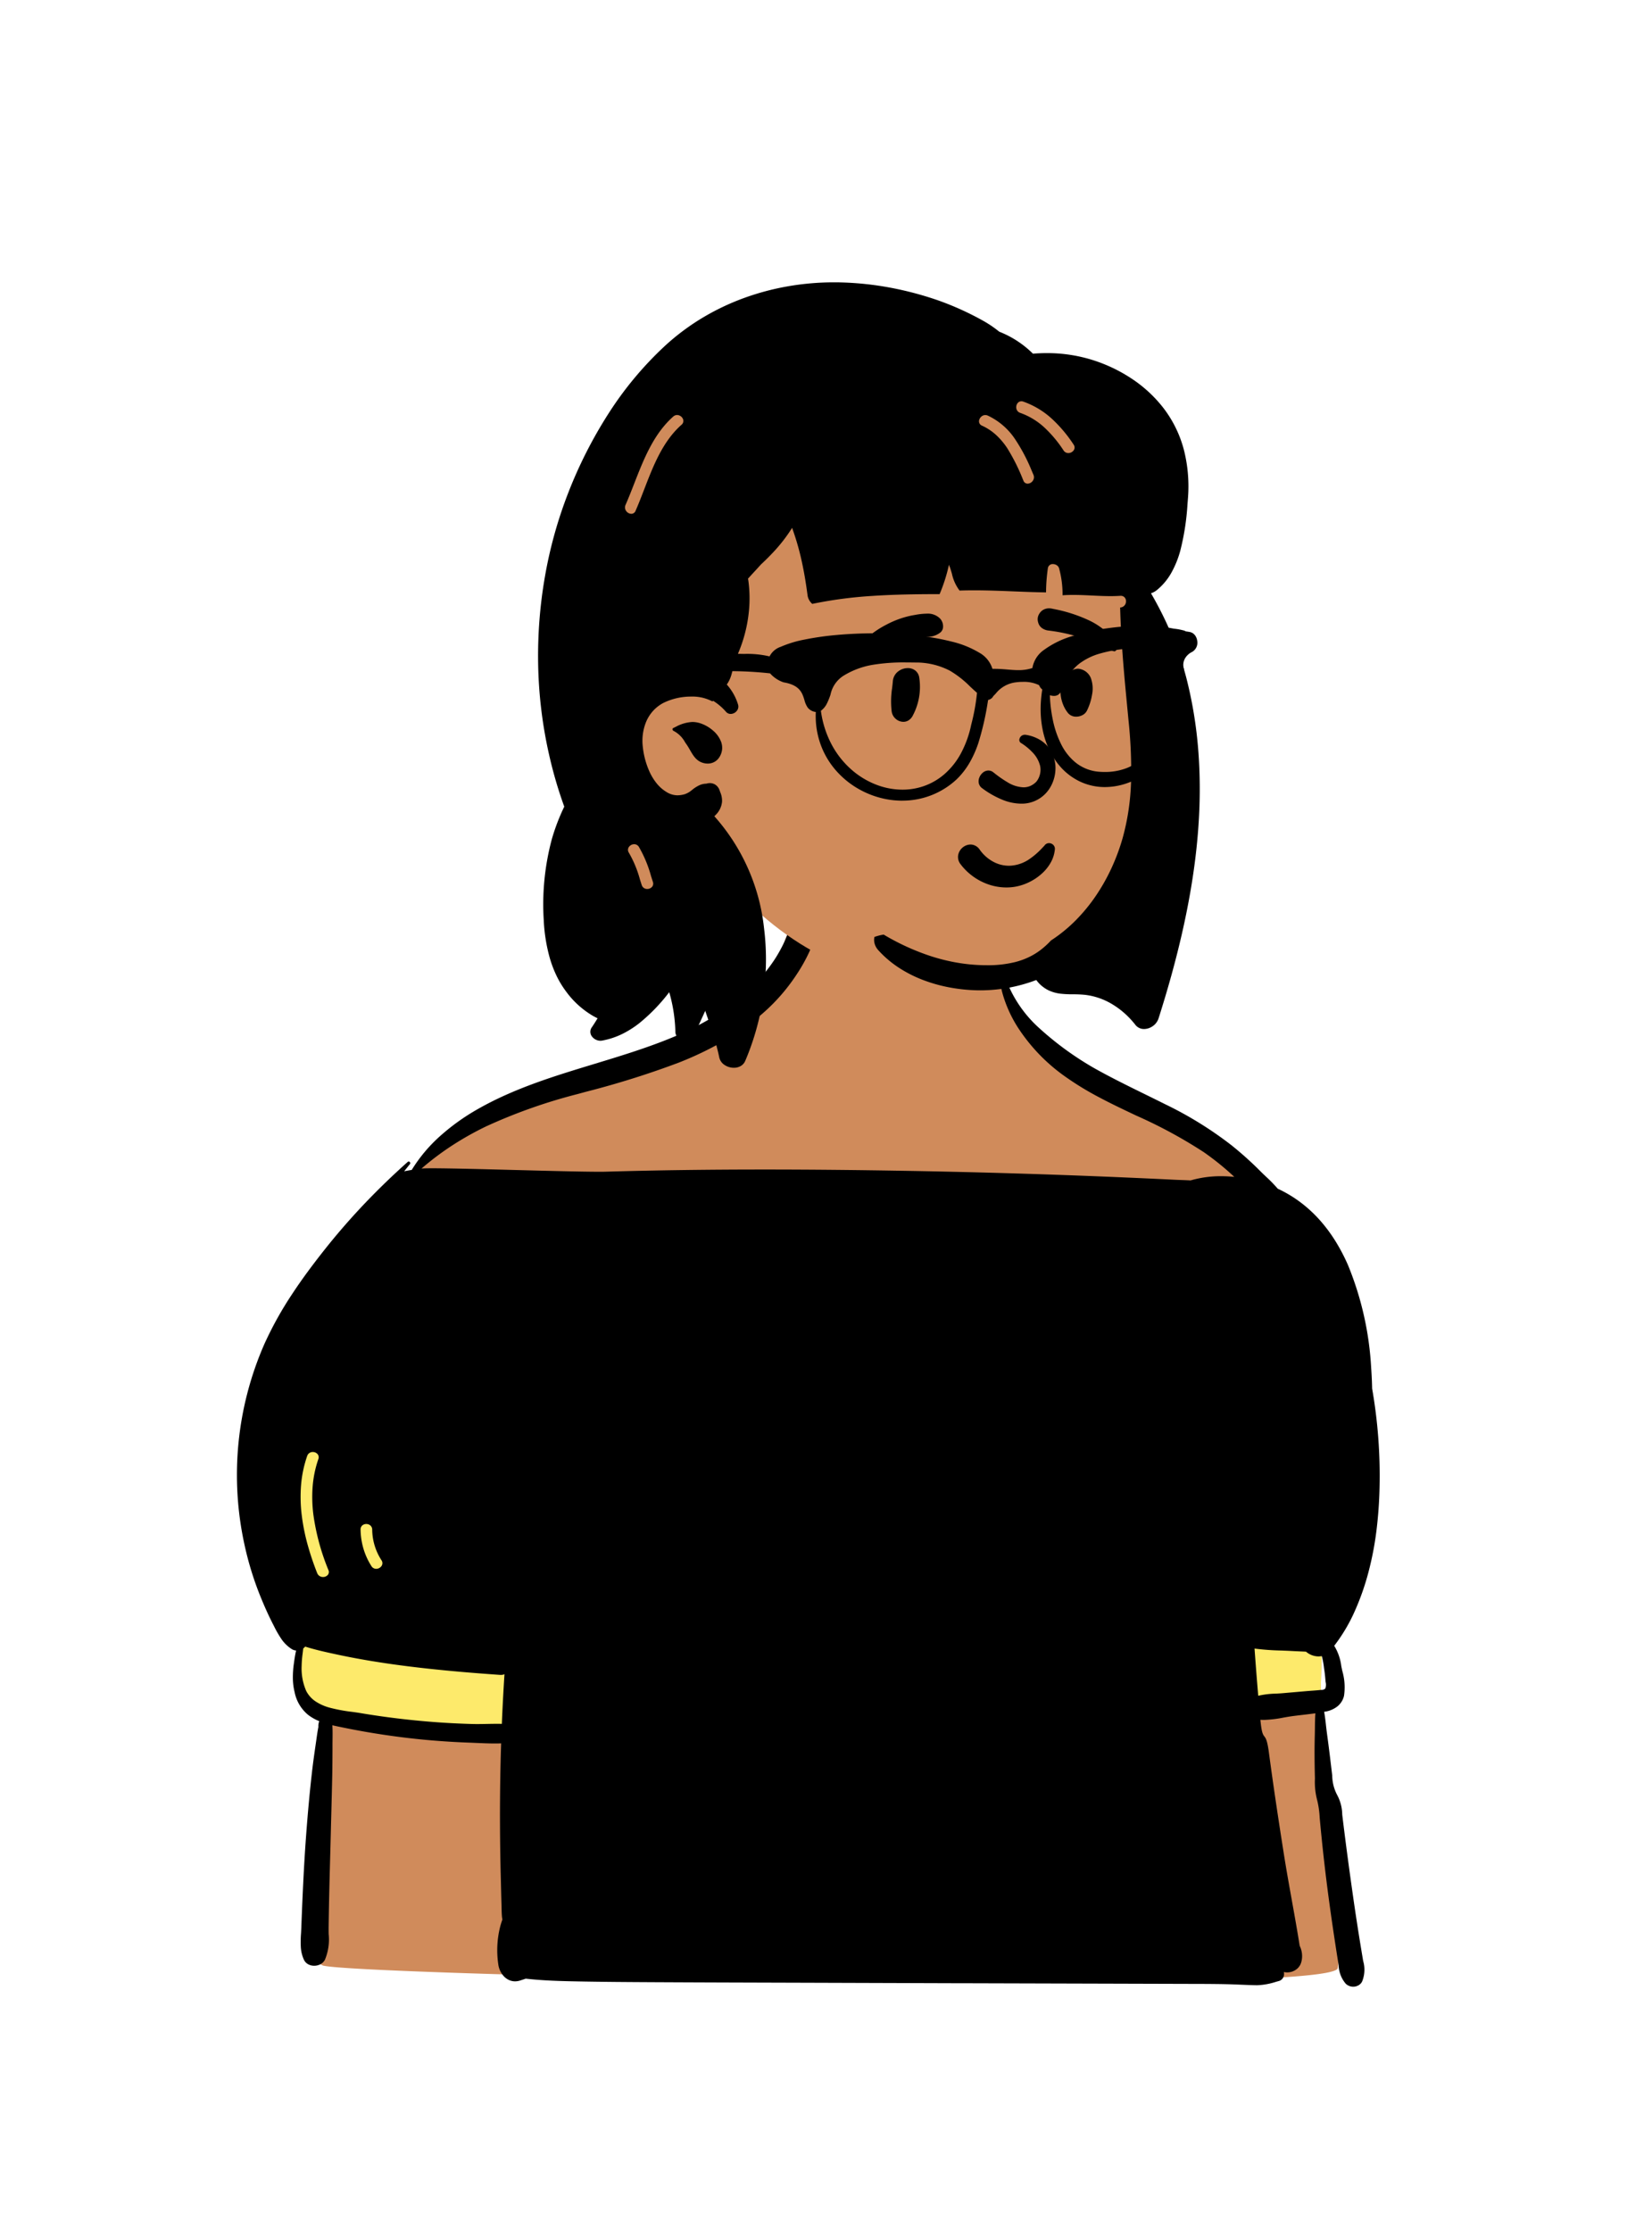 <svg id="peep-87" xmlns="http://www.w3.org/2000/svg" width="240" height="324" viewBox="0 0 240 324">
  <g id="BODY" transform="translate(31.056 135.053)">
    <path id="_Skin" data-name="✋ Skin" d="M157.3,142.745c-.513-4.762-.828-9.557-1.01-14.343s.056-9.619.16-14.4c.212-9.728.556-19.48-.218-29.193a130.27,130.27,0,0,0-5.062-27.116A69.133,69.133,0,0,0,146.4,44.958c-2.135-3.991-5.516-6.648-9.231-9.085-3.955-2.595-7.878-5.239-11.817-7.857-3.307-2.2-9.258-4.757-11.971-7.7-2.855-3.092-3.391-10.757-5.293-14.42C106.236,2.331,100.995,0,96.959,0c-6.68,0-11.741-.341-17.233,5.84-2.74,3.084-.56,6.2-3.432,9.162-2.641,2.722-9.395,5.519-12.8,7.1-4.077,1.891-8.256,3.561-12.5,5.049-4.325,1.517-8.76,2.648-13.109,4.081-4.169,1.373-9.613,7.031-12.85,10.025C22.031,44.041,21.284,43.729,19,47.11,13.976,54.531,8.95,62.037,4.952,70.071c-1.991,4-3.92,8.212-4.642,12.657C-.461,87.469.3,92.05,1.553,96.64c1.272,4.671,5.312,9.118,6.629,13.778.607,2.147-1.475,4.49-.518,6.514a14.9,14.9,0,0,0,1.766,2.791c.528.678,2.589.528,2.856,1.358s-1.221,2.579-1.244,3.447c-.031,1.242-.081,2.484-.122,3.726l-.241,7.343L10.2,150.074a16.48,16.48,0,0,0,.25,4.609,3.342,3.342,0,0,1-.384-.418c-.346-.452-1.081-.069-.787.46a4.9,4.9,0,0,0,2.025,1.951c.963,1.42,146.827,4.593,147.545.44.4-2.33-.33-4.825-.623-7.14C157.926,147.564,157.563,145.163,157.3,142.745Z" transform="translate(4.437 -6.341)" fill="#d08b5b"/>
    <path id="_Top" data-name="👕 Top" d="M0,0,150.654,8.24q.162,1.565.287,3.134c.774,9.713.43,19.465.218,29.193-.028,1.29-.066,2.583-.1,3.879L136.194,46.9,30.542,49.441,4.136,46.288l-1.1-1.9-.759-3.309c.326-1.358.983-2.764.607-4.1-.11-.388-.238-.774-.382-1.16l.136-2.655Z" transform="translate(9.731 67.093)" fill="#fdea6b"/>
    <path id="_Ink" data-name="🖍 Ink" d="M162.183,155.6a1.57,1.57,0,0,1-1.11-.432,4.294,4.294,0,0,1-1.026-2.635v0c-.02-.135-.041-.274-.064-.412-.157-.974-.308-1.942-.45-2.877-.32-2.092-.62-4.169-.892-6.176-.529-3.9-.985-7.949-1.356-12.032a13.326,13.326,0,0,0-.416-2.734,10.338,10.338,0,0,1-.273-2.934c-.064-2.511-.07-4.43-.021-6.224.01-.358.014-.728.018-1.086.008-.709.016-1.443.069-2.162-.613.084-1.237.157-1.84.228-.46.054-.937.11-1.409.171-.444.058-.9.138-1.376.222a16.947,16.947,0,0,1-2.853.338c-.177,0-.349-.006-.512-.019.177,1.89.372,2.147.578,2.418s.423.558.664,2.38c.568,4.263,1.236,8.791,2.165,14.682.354,2.244.763,4.519,1.159,6.719v.006c.391,2.171.794,4.415,1.145,6.628v0a3.4,3.4,0,0,1,.335,1.19,3.212,3.212,0,0,1-.123,1.234,1.941,1.941,0,0,1-.8,1.064,2.242,2.242,0,0,1-1.228.367,2.12,2.12,0,0,1-.491-.057,1.151,1.151,0,0,1-.084.787,1,1,0,0,1-.643.524l-.389.108a10.042,10.042,0,0,1-2.751.5h-.095c-.706-.011-1.426-.042-2.121-.071h-.02l-.808-.034c-2-.077-4.041-.082-6.012-.088h-.307l-6.109-.018h-.035l-6.076-.018-21.318-.06-.942,0L82.6,155.027l-1.993-.006c-6.523-.019-13.268-.038-19.915-.073-3.774-.019-7.467-.042-11.165-.114-2.572-.049-5.088-.116-7.58-.4-.294.1-.565.188-.828.271a2.411,2.411,0,0,1-.726.116,2.109,2.109,0,0,1-.925-.212,2.434,2.434,0,0,1-.743-.565,3.174,3.174,0,0,1-.779-1.758A13.915,13.915,0,0,1,38.2,147c.1-.4.222-.786.351-1.152a4.52,4.52,0,0,1-.076-.569c-.029-.429-.038-.87-.047-1.3v0c0-.191-.008-.389-.014-.583-.028-.929-.051-1.873-.073-2.785-.011-.455-.022-.926-.035-1.393-.066-2.657-.1-5.33-.106-7.944-.006-3.7.051-7.4.169-11.011-.3.011-.6.016-.932.016-.877,0-1.766-.039-2.625-.076h0c-.347-.015-.706-.031-1.055-.043-2.039-.074-4.114-.205-6.167-.391a110.666,110.666,0,0,1-12.158-1.8l-.236-.048h0c-.443-.09-.9-.184-1.35-.29.048.676.039,1.364.03,2.03v0c0,.2-.006.408-.007.608q0,.424,0,.848v0c-.006,1.228-.012,2.5-.036,3.747-.038,1.868-.088,3.763-.137,5.6v.008c-.028,1.041-.056,2.117-.082,3.176-.029,1.175-.061,2.365-.093,3.515v0c-.049,1.794-.1,3.65-.138,5.475-.031,1.448-.057,2.927-.076,4.4,0,.308,0,.626.007.933a7.634,7.634,0,0,1-.548,3.725,1.54,1.54,0,0,1-.655.644,1.938,1.938,0,0,1-.9.219,1.811,1.811,0,0,1-.868-.213,1.446,1.446,0,0,1-.619-.65,5.117,5.117,0,0,1-.458-1.882,15.8,15.8,0,0,1,.032-1.957v0c.015-.268.031-.544.041-.815.064-1.721.125-3.227.188-4.605.157-3.479.323-6.337.524-9,.248-3.295.522-6.235.837-8.989.172-1.509.393-3.029.606-4.5.021-.142.042-.292.061-.424.077-.54.157-1.1.266-1.645a1.873,1.873,0,0,1,.125-.842,6.779,6.779,0,0,1-1.622-.919,5.7,5.7,0,0,1-1.958-3.3,8.7,8.7,0,0,1-.254-2.045,13.764,13.764,0,0,1,.14-2.059c.09-.657.183-1.3.332-1.938A1.3,1.3,0,0,1,8,106.6a5.145,5.145,0,0,1-1.551-1.489,15.492,15.492,0,0,1-1.082-1.88l0,0-.088-.17c-.605-1.173-1.178-2.422-1.751-3.817A46.051,46.051,0,0,1,1.1,91.485,47.313,47.313,0,0,1,3.978,62.257,51.455,51.455,0,0,1,8,55.02c1.357-2.063,2.915-4.186,4.9-6.683,1.771-2.223,3.681-4.412,5.675-6.506,1.948-2.045,4.037-4.062,6.209-6a.236.236,0,0,1,.157-.065.225.225,0,0,1,.2.132.233.233,0,0,1-.036.255c-.253.313-.523.651-.824,1.031.377-.078.747-.146,1.1-.2a22.118,22.118,0,0,1,4.285-5.062,31.559,31.559,0,0,1,5.421-3.836c1.267-.718,2.589-1.381,4.04-2.028,1.293-.576,2.66-1.126,4.179-1.681,2.822-1.03,5.755-1.921,8.591-2.783,3.657-1.111,7.437-2.259,11.024-3.719A44.016,44.016,0,0,0,68.8,14.987,31.651,31.651,0,0,0,74.069,11.1a24.28,24.28,0,0,0,4.012-4.652,21.123,21.123,0,0,0,1.51-2.746c.166-.368.309-.748.448-1.116h0A11.657,11.657,0,0,1,80.816.828,1.636,1.636,0,0,1,82.271,0a1.852,1.852,0,0,1,1.315.538A1.589,1.589,0,0,1,84.045,1.7a7.668,7.668,0,0,1-.268,1.833,12.061,12.061,0,0,1-.652,1.815,24.3,24.3,0,0,1-1.873,3.32,27.346,27.346,0,0,1-4.914,5.607,34.482,34.482,0,0,1-2.816,2.2c-.938.66-1.942,1.3-2.984,1.894a49.331,49.331,0,0,1-6.361,3.03,128.55,128.55,0,0,1-13.538,4.248l-.065.018-1.051.288a78.068,78.068,0,0,0-13.321,4.7,44.544,44.544,0,0,0-4.921,2.762,41.047,41.047,0,0,0-4.48,3.369c.234-.027.738-.04,1.542-.04,2.463,0,7.362.128,12.1.252h.023c4.746.124,9.653.253,12.124.253.422,0,.768,0,1.029-.011,7.3-.212,14.835-.314,23.031-.314,6.513,0,13.375.066,20.978.2,7.228.128,14.593.323,21.889.581,3.586.126,7.234.272,11.153.446,2.029.09,3.817.173,5.468.256.328.016.66.028.981.039.462.017.94.034,1.408.062a15.737,15.737,0,0,1,4.457-.614,18.817,18.817,0,0,1,1.9.1,39.517,39.517,0,0,0-4.46-3.608,69.826,69.826,0,0,0-9.8-5.3c-1.757-.832-3.574-1.692-5.318-2.617a43.547,43.547,0,0,1-5.058-3.089,26.114,26.114,0,0,1-6.832-7.122,18.664,18.664,0,0,1-2.076-4.463,15.109,15.109,0,0,1-.674-4.889.175.175,0,0,1,.181-.166.146.146,0,0,1,.149.121,17.522,17.522,0,0,0,2.03,5.218,17.985,17.985,0,0,0,3.543,4.333,45.366,45.366,0,0,0,8.03,5.829c2.387,1.337,4.88,2.561,7.292,3.745h0c.969.476,1.971.967,2.953,1.46a54.116,54.116,0,0,1,9.615,5.943,50.385,50.385,0,0,1,4.27,3.838c.235.234.483.47.745.719a21.675,21.675,0,0,1,1.724,1.767c.039.016.08.034.118.053a18.46,18.46,0,0,1,3.325,2.029,19.406,19.406,0,0,1,2.755,2.583,22.488,22.488,0,0,1,2.235,3.035,27.55,27.55,0,0,1,1.765,3.383,45.766,45.766,0,0,1,3.37,14.944c.073.985.12,1.993.14,3a73.454,73.454,0,0,1,1.079,14.341,61.862,61.862,0,0,1-.447,6.252,45.744,45.744,0,0,1-1.188,6.151,36.822,36.822,0,0,1-1.952,5.544,24.535,24.535,0,0,1-3,5.063,7.282,7.282,0,0,1,1.022,2.914l0,.009c.027.137.053.266.08.393.023.11.046.219.071.334v0a8.463,8.463,0,0,1,.248,3.628,2.769,2.769,0,0,1-.992,1.549,3.884,3.884,0,0,1-1.713.733l-.022,0c-.051.009-.1.018-.155.026.116.668.2,1.355.271,2.019v.008c.045.39.091.794.144,1.18.284,2.05.524,4.083.756,6.05a6.164,6.164,0,0,0,.725,2.837,6.186,6.186,0,0,1,.729,2.834c.438,3.642.954,7.537,1.578,11.905.285,2,.6,4.072.936,6.163.127.787.3,1.826.473,2.872.018.109.037.217.055.321v0a4.519,4.519,0,0,1-.151,2.974,1.244,1.244,0,0,1-.533.559A1.557,1.557,0,0,1,162.183,155.6ZM9.9,106.209a1.306,1.306,0,0,1-.283.268c-.024.239-.054.482-.083.717v0a15.182,15.182,0,0,0-.147,1.81,8.136,8.136,0,0,0,.67,3.66,4.084,4.084,0,0,0,1.394,1.532,7.046,7.046,0,0,0,1.963.871,23.1,23.1,0,0,0,3.268.614c.439.06.853.117,1.24.183,3.5.589,7.1,1.026,10.69,1.3,1.8.138,3.667.233,5.552.285.231.006.473.009.739.009.462,0,.934-.009,1.391-.018h.012c.455-.009.925-.018,1.388-.018.281,0,.535,0,.778.01.1-2.425.229-4.852.382-7.213a1.246,1.246,0,0,1-.5.1c-.037,0-.075,0-.113,0-4.29-.3-9.947-.746-15.67-1.551-2.786-.391-5.435-.853-7.872-1.372C13.208,107.076,11.512,106.717,9.9,106.209Zm137.922.285c.171,2.369.351,4.675.537,6.856a12.485,12.485,0,0,1,2.554-.311c.34-.018.692-.037,1.027-.066l3.566-.31c.237-.02.482-.037.7-.053h0c.391-.028.795-.057,1.188-.1.041,0,.084-.008.13-.012h0a.743.743,0,0,0,.588-.214,1.638,1.638,0,0,0,.039-.929v0c-.011-.083-.02-.155-.024-.213-.042-.549-.1-1.1-.184-1.644q-.018-.125-.036-.252l0-.021a13,13,0,0,0-.251-1.407,1.906,1.906,0,0,0-.075-.233,2.281,2.281,0,0,1-.479.05,2.82,2.82,0,0,1-1.8-.688c-.327-.017-.66-.032-.982-.046h0c-.373-.016-.759-.034-1.137-.055-.5-.028-1.013-.047-1.512-.066h0a35.93,35.93,0,0,1-3.846-.284ZM11.011,77.948a.837.837,0,0,0-.821.58A17.187,17.187,0,0,0,9.3,82.783a21.753,21.753,0,0,0,.1,4.339,29.518,29.518,0,0,0,.858,4.294,40.345,40.345,0,0,0,1.387,4.118.879.879,0,0,0,.846.566.888.888,0,0,0,.737-.352.68.68,0,0,0,.046-.664,32.981,32.981,0,0,1-2.172-7.963,20.3,20.3,0,0,1-.121-4.1,16.023,16.023,0,0,1,.832-4.039.726.726,0,0,0-.073-.678A.9.9,0,0,0,11.011,77.948Zm7.767,10.458a.865.865,0,0,0-.618.242.777.777,0,0,0-.212.574,10.4,10.4,0,0,0,.417,2.759,9.936,9.936,0,0,0,1.159,2.537.805.805,0,0,0,.693.393.947.947,0,0,0,.814-.47.735.735,0,0,0-.048-.776,8.339,8.339,0,0,1-1.345-4.443.793.793,0,0,0-.275-.612A.9.9,0,0,0,18.777,88.406Z" transform="translate(3.379 -2.132)"/>
  </g>
  <g id="HEAD" transform="translate(78.592 38.043)">
    <path id="_Skin-2" data-name="✋ Skin" d="M48.4.124c11.971,0,26.963,13.689,31.351,19.515,3.689,4.9,3.167,30.129,3.167,45.1,0,3.13-1.411,9.055-1.924,12.049C79.122,87.756,70.942,96.958,54.751,96.958c-13.183,0-23.328-4.186-33.139-14.893-2.238-2.443-13.169,6.3-15.4,3.153-5.839,0-10.721-54.693.743-71.1S36.434.124,48.4.124Z" transform="translate(5.687 8.114)" fill="#d08b5b"/>
    <path id="_Ink-2" data-name="🖍 Ink" d="M28.439,114.067a2.425,2.425,0,0,1-1.334-.4,1.765,1.765,0,0,1-.782-1.1c-.1-.489-.218-.979-.342-1.456-.229-.894-.494-1.782-.786-2.642l-.112-.325c-.118-.339-.235-.684-.347-1.018v0c-.126-.374-.256-.761-.39-1.14l-.025-.082c-.01-.035-.021-.073-.032-.112l-.428.936-1.3,2.826a1.2,1.2,0,0,1-.461.537,1.177,1.177,0,0,1-.615.166,1.619,1.619,0,0,1-1.023-.388,1.393,1.393,0,0,1-.515-.984l0-.044c-.007-.275-.017-.5-.029-.7a22.709,22.709,0,0,0-.862-5.047l-.17.212a26.044,26.044,0,0,1-4.219,4.316,13.948,13.948,0,0,1-2.514,1.572,11.173,11.173,0,0,1-2.866.929,1.337,1.337,0,0,1-.233.02,1.554,1.554,0,0,1-1.332-.783,1.093,1.093,0,0,1,.085-1.167c.293-.432.575-.875.837-1.315-.23-.108-.448-.22-.647-.334a12.912,12.912,0,0,1-3.907-3.525,13.8,13.8,0,0,1-1.437-2.373,16.7,16.7,0,0,1-.971-2.583,24.442,24.442,0,0,1-.861-5.476A36.522,36.522,0,0,1,2.006,80.836a29.724,29.724,0,0,1,1.8-4.692c-.047-.124-.092-.251-.136-.373h0l-.011-.031A62.128,62.128,0,0,1,1.717,69.11a64.69,64.69,0,0,1-1.71-13.85,67,67,0,0,1,.984-12.5A63.5,63.5,0,0,1,4.336,30.689a64.75,64.75,0,0,1,5.875-11.6,50.455,50.455,0,0,1,8.324-9.957,33.656,33.656,0,0,1,5.38-4,35.267,35.267,0,0,1,6-2.853A37.34,37.34,0,0,1,36.337.57,39.147,39.147,0,0,1,43.005,0c.318,0,.64,0,.958.012A45.348,45.348,0,0,1,51.145.77a48.583,48.583,0,0,1,6.98,1.852A42.509,42.509,0,0,1,64.709,5.61a16.441,16.441,0,0,1,2.132,1.433l.168.131h0a14.416,14.416,0,0,1,4.883,3.187c.672-.054,1.347-.081,2.006-.081A22.025,22.025,0,0,1,80.617,11.3a22.53,22.53,0,0,1,5.6,2.674,19.325,19.325,0,0,1,4.565,4.191,17.023,17.023,0,0,1,3.067,6.267,21.587,21.587,0,0,1,.56,6.991l-.065.814a35.944,35.944,0,0,1-1.054,6.773,14.233,14.233,0,0,1-1.283,3.16A8.775,8.775,0,0,1,89.9,44.691a2.69,2.69,0,0,1-.856.469,52.149,52.149,0,0,1,3.007,6.02,45.657,45.657,0,0,1,2.154,6.369,60.7,60.7,0,0,1,1.233,6.186c.3,2.023.5,4.118.6,6.229.1,2.029.116,4.131.042,6.248-.071,2.027-.224,4.128-.456,6.244-.221,2.016-.519,4.107-.888,6.216-.349,2-.771,4.07-1.254,6.165-.884,3.827-1.978,7.779-3.347,12.081A2.173,2.173,0,0,1,89.325,108a2.239,2.239,0,0,1-1.286.44,1.576,1.576,0,0,1-1.278-.625,12.806,12.806,0,0,0-1.485-1.594,11.882,11.882,0,0,0-1.743-1.309,9.858,9.858,0,0,0-4.079-1.438,17.35,17.35,0,0,0-1.74-.077,16.009,16.009,0,0,1-1.8-.087,5.589,5.589,0,0,1-1.759-.494,4.821,4.821,0,0,1-1.777-1.494,23.137,23.137,0,0,1-4,1.119,22.78,22.78,0,0,1-4.132.381c-.3,0-.612-.006-.914-.019a24.707,24.707,0,0,1-3.81-.453,22.17,22.17,0,0,1-3.728-1.083A18.437,18.437,0,0,1,52.36,99.5a15.27,15.27,0,0,1-2.926-2.5,2.355,2.355,0,0,1-.542-.963,2.074,2.074,0,0,1-.028-.968,7.426,7.426,0,0,1,1.341-.344,34.189,34.189,0,0,0,6.923,3.155,27.819,27.819,0,0,0,3.694.913,25.562,25.562,0,0,0,3.838.375c.187,0,.372.006.551.006a16.371,16.371,0,0,0,4.115-.461,10.909,10.909,0,0,0,1.926-.69,9.77,9.77,0,0,0,1.8-1.1,11.985,11.985,0,0,0,1.463-1.345,21.58,21.58,0,0,0,3.539-2.87,24.964,24.964,0,0,0,2.939-3.554,28.22,28.22,0,0,0,2.3-4.059,30.1,30.1,0,0,0,1.631-4.387,34.252,34.252,0,0,0,1.228-8.509,68.519,68.519,0,0,0-.378-8.617l-.289-3.022c-.406-4.267-.811-8.813-.922-13.34l.033,0a.866.866,0,0,0,.811-.932.732.732,0,0,0-.746-.761l-.065,0c-.451.029-.922.044-1.441.044-.9,0-1.815-.044-2.7-.087s-1.8-.087-2.7-.087c-.563,0-1.074.017-1.559.052a14.357,14.357,0,0,0-.508-3.927.806.806,0,0,0-.349-.445,1.027,1.027,0,0,0-.545-.159.7.7,0,0,0-.732.6,25.673,25.673,0,0,0-.265,3.511c-1.565-.021-3.156-.084-4.694-.146h0c-1.886-.075-3.837-.153-5.755-.153-.748,0-1.439.011-2.114.035a6.2,6.2,0,0,1-1.114-2.458c-.089-.3-.173-.592-.266-.853-.057-.161-.109-.307-.16-.448a24.093,24.093,0,0,1-1.36,4.276l-1.027,0c-2.61.012-5.7.053-8.788.263a61.437,61.437,0,0,0-8.685,1.153,2.035,2.035,0,0,1-.695-1.318c-.226-1.722-.484-3.243-.787-4.65a37.758,37.758,0,0,0-1.26-4.539l-.149-.422-.039-.111a22.889,22.889,0,0,1-2.69,3.487c-.545.588-1.148,1.19-1.844,1.839-.3.337-.616.678-.919,1.007l0,0c-.313.341-.637.693-.952,1.043.025.129.046.258.062.382a19.017,19.017,0,0,1,.07,4.315,20.7,20.7,0,0,1-2.155,7.408l-.037.231A12.358,12.358,0,0,1,28.084,57a4.756,4.756,0,0,1-.667,1.41,7.841,7.841,0,0,1,.973,1.36,7.669,7.669,0,0,1,.666,1.564.968.968,0,0,1-.163.871,1.163,1.163,0,0,1-.91.476.894.894,0,0,1-.689-.319,8.216,8.216,0,0,0-1.858-1.586.149.149,0,0,1-.12.063.179.179,0,0,1-.088-.025,6.185,6.185,0,0,0-2.978-.654,9.09,9.09,0,0,0-4.03.912,5.468,5.468,0,0,0-1.5,1.15,5.6,5.6,0,0,0-.986,1.518,7.257,7.257,0,0,0-.525,3.668,11.759,11.759,0,0,0,1.015,3.738,7.9,7.9,0,0,0,1.012,1.628,5.408,5.408,0,0,0,1.372,1.213,3.06,3.06,0,0,0,1.643.512,3.991,3.991,0,0,0,1.064-.164,3.1,3.1,0,0,0,.9-.492l.169-.136a5.041,5.041,0,0,1,.987-.642,2.6,2.6,0,0,1,1.077-.258,1.7,1.7,0,0,1,.508-.08,1.452,1.452,0,0,1,.842.261,1.57,1.57,0,0,1,.562.758l.019.054c.026.077.054.155.085.239a3.15,3.15,0,0,1,.263,1.384,3.1,3.1,0,0,1-.858,1.854c-.085.092-.173.18-.261.26a29.082,29.082,0,0,1,7.213,16.2,36.8,36.8,0,0,1,.011,9.089,37.669,37.669,0,0,1-2.15,8.779c-.174.464-.365.94-.584,1.454a1.576,1.576,0,0,1-.681.766A1.972,1.972,0,0,1,28.439,114.067ZM13.958,81.6h0a.948.948,0,0,0-.8.457.732.732,0,0,0,.02.758l.02.033A16.278,16.278,0,0,1,14.8,86.724c.078.246.165.524.252.789a.816.816,0,0,0,.807.586.909.909,0,0,0,.733-.35.732.732,0,0,0,.085-.686l-.112-.347c-.051-.16-.1-.324-.149-.468a17.93,17.93,0,0,0-1.767-4.255.8.8,0,0,0-.691-.394ZM20.2,19.269a.839.839,0,0,0-.56.222c-2.866,2.538-4.293,6.2-5.674,9.733-.4,1.03-.818,2.095-1.258,3.1a.873.873,0,0,0,.068.851.955.955,0,0,0,.767.445.665.665,0,0,0,.622-.442c.44-1,.853-2.073,1.252-3.11,1.3-3.368,2.64-6.85,5.294-9.269l.123-.11a.716.716,0,0,0,.224-.818A.95.95,0,0,0,20.2,19.269Zm44.778.006h0a.894.894,0,0,0-.581.225.981.981,0,0,0-.316.511.673.673,0,0,0,.382.791l.035.017A7.78,7.78,0,0,1,66.6,22.225a10.285,10.285,0,0,1,1.585,1.9,28.338,28.338,0,0,1,2.258,4.519l.064.151a.657.657,0,0,0,.616.444.956.956,0,0,0,.765-.442.88.88,0,0,0,.076-.853l-.241-.561a25.73,25.73,0,0,0-2.453-4.648,9.685,9.685,0,0,0-3.923-3.375.9.9,0,0,0-.372-.083Zm5.23-2a.675.675,0,0,0-.491.209.915.915,0,0,0-.239.486.935.935,0,0,0,.081.577.838.838,0,0,0,.484.411,10.2,10.2,0,0,1,3.588,2.194,17.848,17.848,0,0,1,2.709,3.261.824.824,0,0,0,.7.382.956.956,0,0,0,.821-.475.715.715,0,0,0-.064-.761,19.864,19.864,0,0,0-3.145-3.736,12.1,12.1,0,0,0-4.157-2.5.867.867,0,0,0-.284-.051ZM24.644,69.89a2.359,2.359,0,0,1-.479-.05c-1.121-.233-1.6-1.057-2.1-1.929-.148-.256-.3-.52-.471-.77l-.127-.183-.1-.144-.007-.01a4.047,4.047,0,0,0-1.666-1.659.258.258,0,0,1-.166-.226.19.19,0,0,1,.111-.19l.381-.185a5.593,5.593,0,0,1,2.4-.695,3.774,3.774,0,0,1,1.274.231,5.426,5.426,0,0,1,1.744,1.035,4.006,4.006,0,0,1,1.157,1.63,2.535,2.535,0,0,1,.141,1.082,2.586,2.586,0,0,1-.392,1.124,1.948,1.948,0,0,1-.735.7A2,2,0,0,1,24.644,69.89Z" transform="translate(-0.421 2.959)"/>
  </g>
  <g id="FACE" transform="translate(112.183 77.354)">
    <path id="_Ink-3" data-name="🖍 Ink" d="M22.824,40.539a8.045,8.045,0,0,1-3.052-.61,8.621,8.621,0,0,1-1.992-1.145,8.487,8.487,0,0,1-1.622-1.636,1.676,1.676,0,0,1-.338-1.3,1.871,1.871,0,0,1,.728-1.172,1.793,1.793,0,0,1,1.067-.372,1.548,1.548,0,0,1,.238.018,1.648,1.648,0,0,1,1.1.73l.065.09A5.7,5.7,0,0,0,21.108,36.9a4.735,4.735,0,0,0,2.069.483,4.583,4.583,0,0,0,.513-.029,5.388,5.388,0,0,0,2.278-.8,10.668,10.668,0,0,0,1.93-1.611c.138-.141.284-.294.474-.5a.751.751,0,0,1,.394-.3.806.806,0,0,1,.256-.041.871.871,0,0,1,.714.373.8.8,0,0,1,.135.524,4.812,4.812,0,0,1-.57,1.864,6.221,6.221,0,0,1-1.22,1.567,7.841,7.841,0,0,1-1.847,1.288,7.69,7.69,0,0,1-2.05.7A7.548,7.548,0,0,1,22.824,40.539Zm2.148-12.17h0a7.373,7.373,0,0,1-2.63-.53,13.281,13.281,0,0,1-3.093-1.756,1.189,1.189,0,0,1-.432-.687,1.423,1.423,0,0,1,.061-.771,1.754,1.754,0,0,1,.521-.753,1.267,1.267,0,0,1,.812-.317,1.151,1.151,0,0,1,.628.193l.209.161,0,0a16.744,16.744,0,0,0,1.936,1.347,4.768,4.768,0,0,0,2.321.74,2.505,2.505,0,0,0,.981-.193,2.74,2.74,0,0,0,.913-.647,2.8,2.8,0,0,0,.531-2.255,4.26,4.26,0,0,0-1.13-2,8.241,8.241,0,0,0-1.711-1.381.531.531,0,0,1-.144-.61.8.8,0,0,1,.264-.38.809.809,0,0,1,.505-.167,1.076,1.076,0,0,1,.181.016,5.736,5.736,0,0,1,2.018.729,4.577,4.577,0,0,1,1.357,1.252,4.974,4.974,0,0,1,.866,3.322,5.475,5.475,0,0,1-.444,1.744,5.087,5.087,0,0,1-1,1.5A4.779,4.779,0,0,1,24.972,28.369ZM7.859,16.485a1.724,1.724,0,0,1-1.119-.439,1.744,1.744,0,0,1-.587-1.128,12.706,12.706,0,0,1,.067-3.308c.04-.321.081-.654.11-1.012a1.98,1.98,0,0,1,.75-1.415,2.31,2.31,0,0,1,1.421-.5,1.751,1.751,0,0,1,1.075.338,1.594,1.594,0,0,1,.594,1.057,8.877,8.877,0,0,1-.926,5.469,1.754,1.754,0,0,1-.619.716A1.427,1.427,0,0,1,7.859,16.485Zm25.119-.75a1.508,1.508,0,0,1-1.183-.507A4.624,4.624,0,0,1,31.074,14a5.342,5.342,0,0,1-.368-1.477,3.131,3.131,0,0,1,.853-2.687,1.772,1.772,0,0,1,.137-.208,1.933,1.933,0,0,1,1.487-.856,1.611,1.611,0,0,1,.452.067,2.175,2.175,0,0,1,1.453,1.268,4.486,4.486,0,0,1,.18,2.453,8.214,8.214,0,0,1-.744,2.314,1.5,1.5,0,0,1-.643.635A1.947,1.947,0,0,1,32.979,15.735ZM.278,7.854a.274.274,0,0,1-.229-.14.306.306,0,0,1-.018-.3A10.425,10.425,0,0,1,2.368,4.454,14.446,14.446,0,0,1,5.5,2.317a13.445,13.445,0,0,1,3.714-1.3l.4-.069A9.66,9.66,0,0,1,11.226.776a2.5,2.5,0,0,1,2,.746,1.7,1.7,0,0,1,.4,1.208,1.106,1.106,0,0,1-.4.789,3.08,3.08,0,0,1-2.112.62c-.166,0-.338,0-.5-.008H10.6c-.16,0-.341-.009-.521-.009s-.314,0-.452.012a14.274,14.274,0,0,0-3.143.536A21.357,21.357,0,0,0,.424,7.806.26.26,0,0,1,.278,7.854Zm38.247-1.6h0l-.167-.042A9.458,9.458,0,0,1,36.524,5.5l-.6-.293A16.537,16.537,0,0,0,33.8,4.3a25.089,25.089,0,0,0-4.845-1.07,1.979,1.979,0,0,1-.972-.369,1.457,1.457,0,0,1-.544-.828A1.482,1.482,0,0,1,27.609.786a1.581,1.581,0,0,1,.767-.661A1.725,1.725,0,0,1,29.03,0a1.926,1.926,0,0,1,.377.038l.3.062a21.676,21.676,0,0,1,5.232,1.7,10.579,10.579,0,0,1,2.3,1.514,6.719,6.719,0,0,1,1.627,2.1c.057.439,0,.548-.055.622L38.8,6.06l-.015.02a.421.421,0,0,1-.26.173Z" transform="translate(11.197 10.99)"/>
  </g>
  <g id="ACCESORIES" transform="translate(88.521 88.978)">
    <path id="_Ink-4" data-name="🖍 Ink" d="M45.294,25.4h0a12.5,12.5,0,0,1-2.558-.268,13.039,13.039,0,0,1-4.712-2.023,12.706,12.706,0,0,1-1.971-1.678,11.914,11.914,0,0,1-2.516-3.941,12.161,12.161,0,0,1-.792-4.97,1.75,1.75,0,0,1-1.18-.643,3.434,3.434,0,0,1-.477-1.1c-.311-1.017-.664-2.17-3.024-2.562A4.587,4.587,0,0,1,26.1,6.91a53.931,53.931,0,0,0-5.73-.322,41.528,41.528,0,0,0-6.522.5A35.777,35.777,0,0,0,7.4,8.736c-.375.157-.772.3-1.157.442a13.691,13.691,0,0,0-1.961.829A2.845,2.845,0,0,0,3,11.274a3.189,3.189,0,0,0,.159,2.508,1.262,1.262,0,0,1-1.232,1.2,1.06,1.06,0,0,1-.772-.333l0,0v0A8.717,8.717,0,0,1,.04,11.6,3.963,3.963,0,0,1,.367,9.324C.981,8.062,2.36,7.1,4.585,6.367a42.331,42.331,0,0,1,6.283-1.322l.395-.063a42.37,42.37,0,0,1,8.913-.933c.311,0,.627,0,.939.01.383.016.787.022,1.214.029h0a14.174,14.174,0,0,1,3.681.355l.016,0a2.832,2.832,0,0,1,1.626-1.392A16.317,16.317,0,0,1,31.124,2a41.812,41.812,0,0,1,4.735-.671c1.747-.156,3.57-.235,5.416-.235a57.767,57.767,0,0,1,5.917.292A35.627,35.627,0,0,1,52.5,2.3a14.114,14.114,0,0,1,3.979,1.6,4.034,4.034,0,0,1,1.926,2.355c.108,0,.216,0,.322,0,.66,0,1.289.052,1.795.093l.07.006c.547.045,1.063.087,1.58.087a6.266,6.266,0,0,0,2.038-.306,4.023,4.023,0,0,1,1.753-2.68,13.328,13.328,0,0,1,3.91-1.918A30.015,30.015,0,0,1,74.948.385,37.272,37.272,0,0,1,80.188,0a21.59,21.59,0,0,1,4.573.421A8.286,8.286,0,0,1,86.025.64a1.571,1.571,0,0,1,.481.172c.167.025.343.052.522.082a1.256,1.256,0,0,1,.77.444,1.652,1.652,0,0,1,.351.816A1.546,1.546,0,0,1,87.407,3.8a2.355,2.355,0,0,0-1.036.958,1.922,1.922,0,0,0-.183,1.391,1.552,1.552,0,0,1-.07.98,1.428,1.428,0,0,1-.578.653,29.724,29.724,0,0,1-.992,7.291,15.959,15.959,0,0,1-1.389,3.4A12.2,12.2,0,0,1,80.885,21.4a12.839,12.839,0,0,1-3.13,1.533,9.811,9.811,0,0,1-3.009.49,8.433,8.433,0,0,1-3.655-.817,8.9,8.9,0,0,1-2.958-2.3,10.5,10.5,0,0,1-1.4-2.146,12.336,12.336,0,0,1-.931-2.6,14.688,14.688,0,0,1-.387-2.992,17.663,17.663,0,0,1,.23-3.323,1.081,1.081,0,0,1-.32-.344c-.052-.084-.1-.174-.156-.285a5.116,5.116,0,0,0-2.371-.472,7.235,7.235,0,0,0-.99.068,4.388,4.388,0,0,0-2.927,1.639c-.11.114-.224.232-.343.352a1.069,1.069,0,0,1-.757.564l-.047.262a41.244,41.244,0,0,1-1.372,5.987,15.5,15.5,0,0,1-1.234,2.794,11.21,11.21,0,0,1-1.871,2.44,11.512,11.512,0,0,1-7.96,3.145Zm.532-20.077a27.661,27.661,0,0,0-4.709.329,11.769,11.769,0,0,0-4.378,1.621A4.251,4.251,0,0,0,34.882,9.99a9.9,9.9,0,0,1-.535,1.319,2.845,2.845,0,0,1-.863,1.034A14.541,14.541,0,0,0,35,17.162a12.96,12.96,0,0,0,2.78,3.6,11.987,11.987,0,0,0,3.595,2.256,10.634,10.634,0,0,0,3.959.781h0a9.408,9.408,0,0,0,3.208-.554,9.174,9.174,0,0,0,2.9-1.709A10.768,10.768,0,0,0,53.787,18.6a15.337,15.337,0,0,0,1.535-4.236,29.707,29.707,0,0,0,.84-4.626c-.357-.314-.691-.625-1.013-.925a14.55,14.55,0,0,0-2.92-2.286,10.674,10.674,0,0,0-4.523-1.187l-.175,0C46.975,5.332,46.4,5.324,45.826,5.324ZM66.748,10.09a21.062,21.062,0,0,0,.439,3.617,14.193,14.193,0,0,0,1.192,3.479,8.023,8.023,0,0,0,2.144,2.706,6.209,6.209,0,0,0,3.293,1.3c.3.026.609.039.91.039a8.723,8.723,0,0,0,3.132-.547,5.442,5.442,0,0,0,2.45-1.8,13.729,13.729,0,0,0,1.5-2.64,17.406,17.406,0,0,0,.947-2.878,26.756,26.756,0,0,0,.663-5.983A5.531,5.531,0,0,1,82.243,5.4a3.91,3.91,0,0,0-.88-1.5,3.049,3.049,0,0,0-2.147-.632c-.228,0-.477.011-.74.033a19.785,19.785,0,0,0-4.61.778,9.052,9.052,0,0,0-2.781,1.377,6.2,6.2,0,0,0-1.5,1.637A10.274,10.274,0,0,0,68.8,8.649c-.378.892-.651,1.536-1.451,1.536A2.242,2.242,0,0,1,66.748,10.09Z" transform="translate(-2.746 1.902)"/>
  </g>
</svg>
